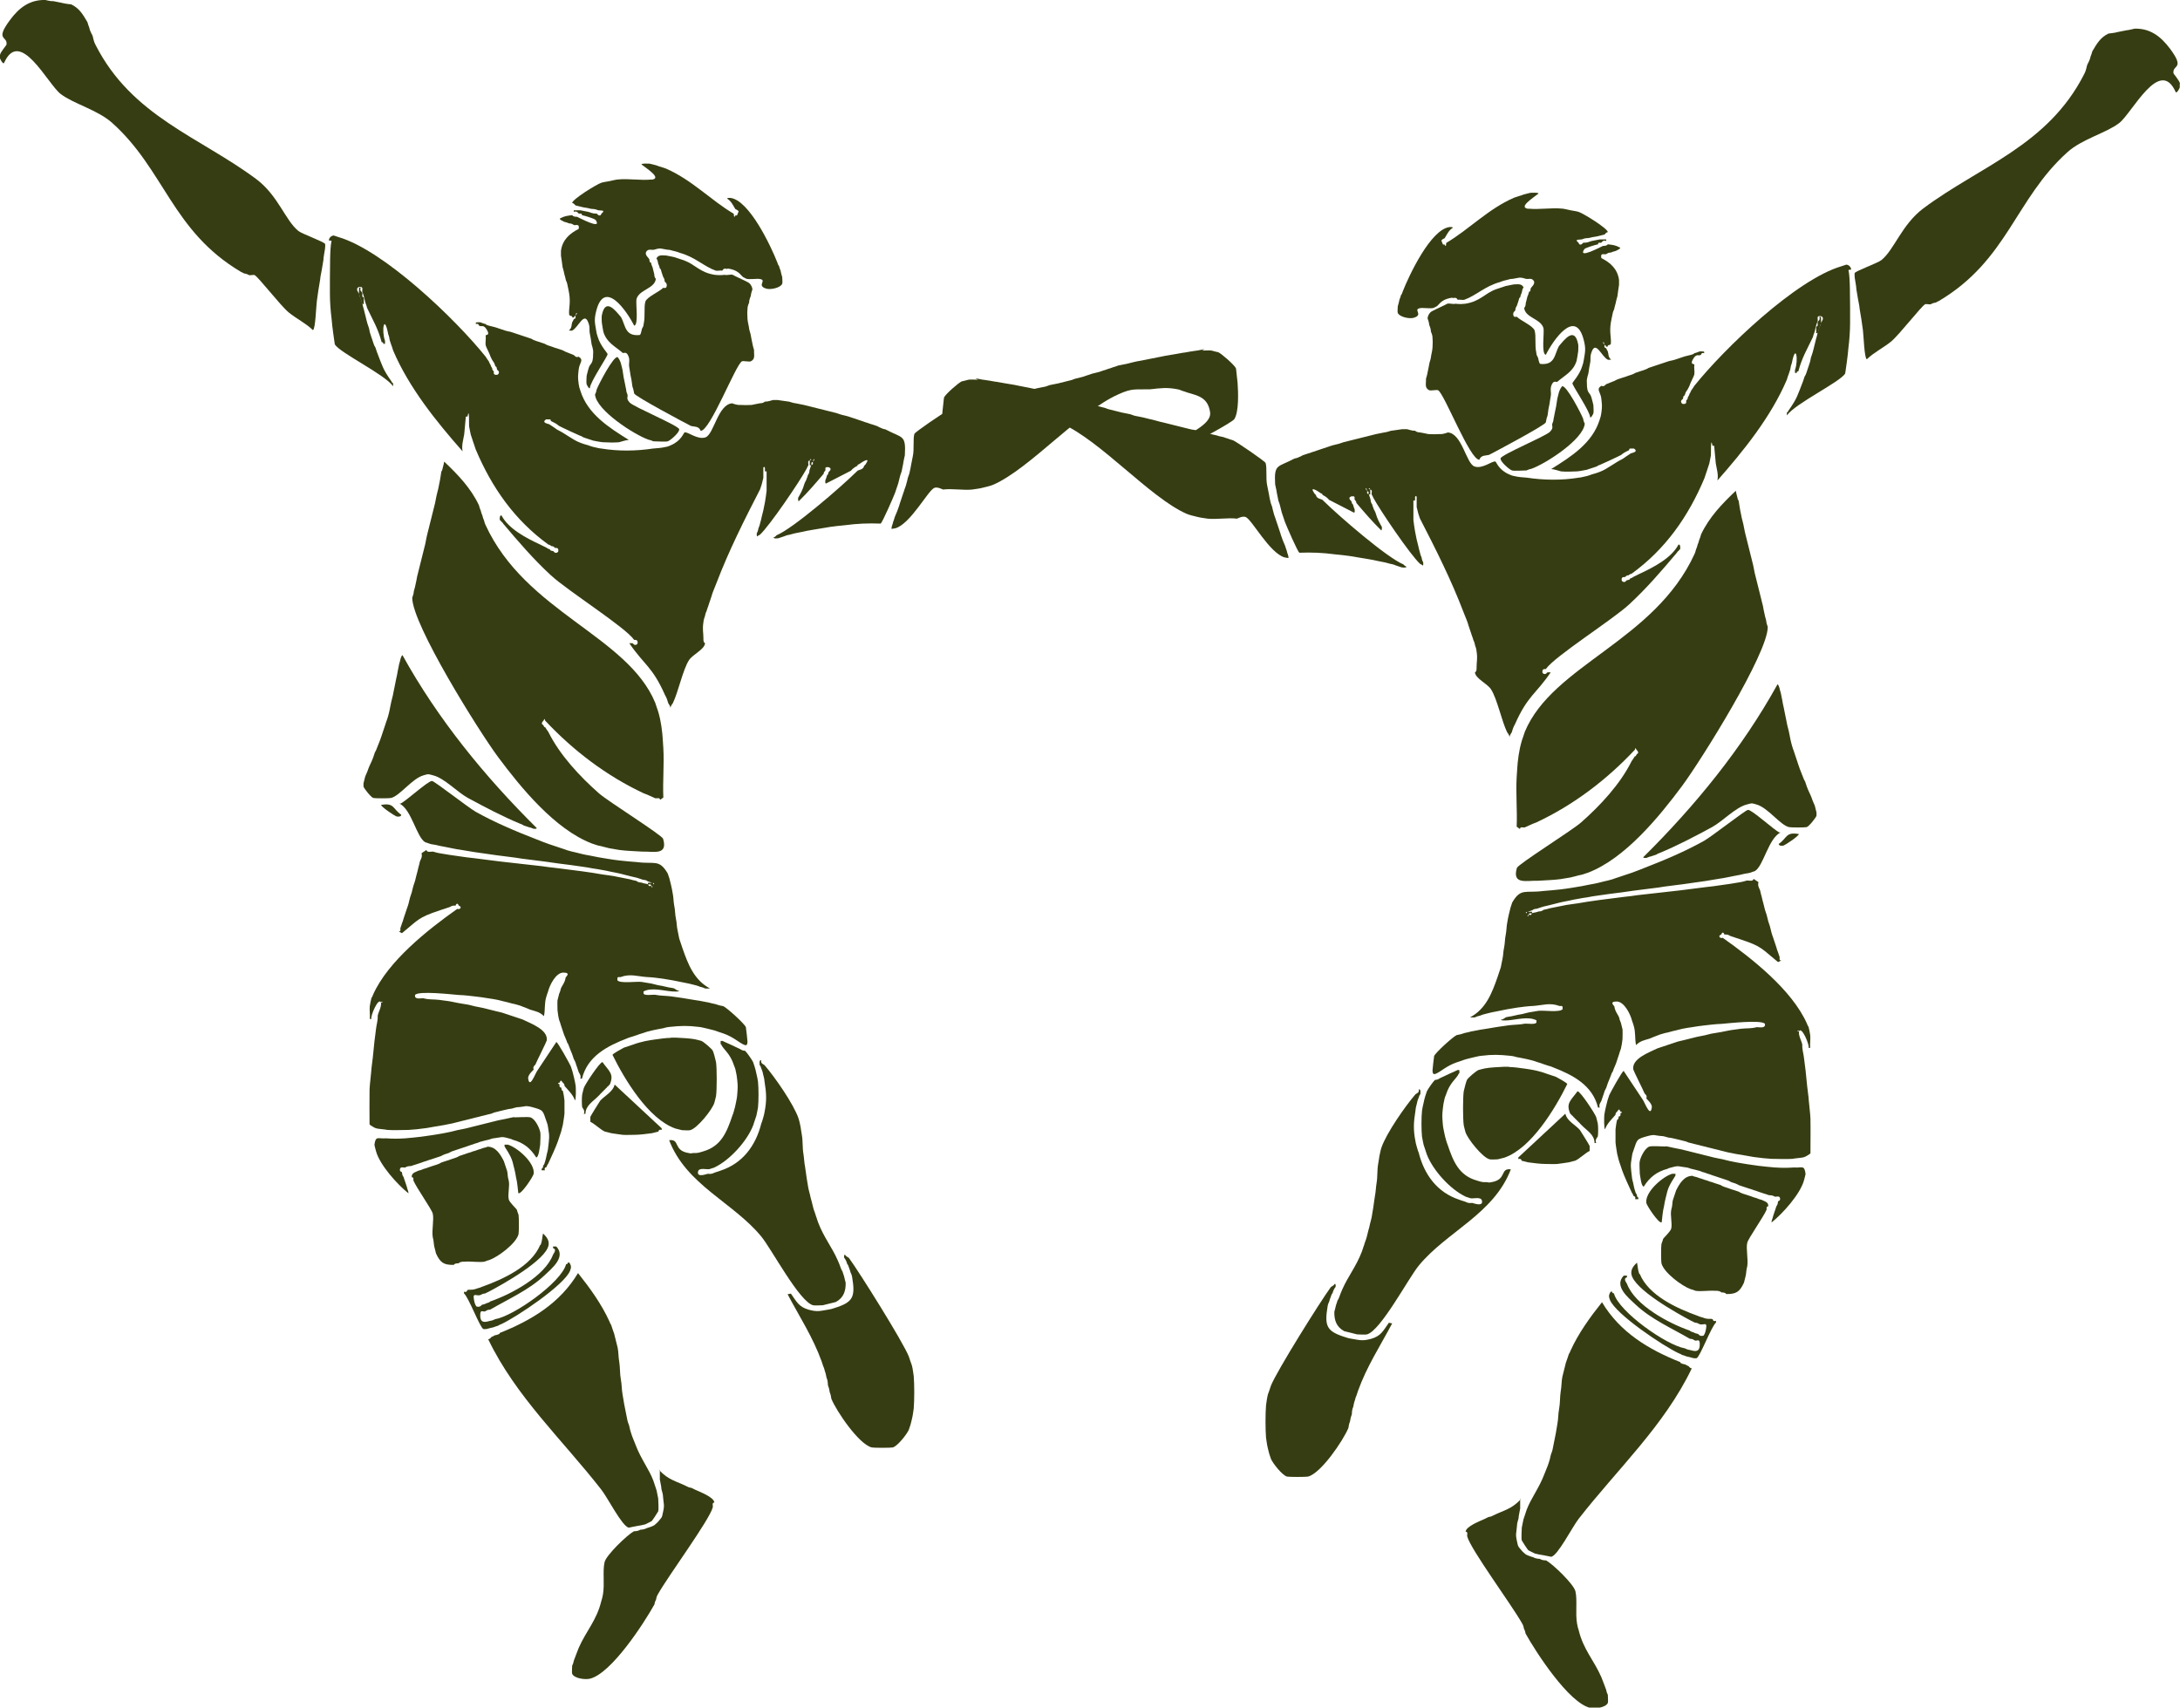 <?xml version="1.0" encoding="UTF-8"?>
<svg id="Layer_2" data-name="Layer 2" xmlns="http://www.w3.org/2000/svg" viewBox="0 0 93.5 73.25">
  <defs>
    <style>
      .cls-1 {
        fill: #373d12;
      }
    </style>
  </defs>
  <g id="Layer_1-2" data-name="Layer 1">
    <g>
      <g id="Generative_Object" data-name="Generative Object">
        <path class="cls-1" d="M65.55,8.95c.46.05,1-.05,1.46,0,.05,0,.26.05.35.07.1.02.26.04.35.07.19.06,1.25.71,1.25.87-.08,0-.13.1-.14.1-.01,0-.21.05-.28.07-.11.03-.22.03-.35.07-.11.03-.16-.01-.35.07-.06.02-.35-.03-.14.14.07.19.2,0,.21,0,.19.01.26-.05.35-.07.12-.02.23-.05.35-.07h.28s0,.06,0,.07c-.13-.06-.2.06-.21.07-.03.02-.14-.04-.14.07-.11.02-.55.15-.59.21-.3.45.74-.12.8-.14.19,0,.2-.07.21-.07.23.03.31.03.52.14.06.04-.16.13-.17.14-.04.02-.1.02-.21.07-.05.02-.08-.02-.21.07-.06.04-.26-.09-.21.17.4.2.7.48.76.94,0,.07,0,.14,0,.21,0,.02-.06.37-.07.49,0,.01-.05.16-.07.28,0,.02-.05.16-.07.28,0,.01-.05.08-.07.21-.02.11-.05.22-.07.35-.07.42.02.65,0,.9-.01.11-.14.03-.14.14h-.07s0-.08-.07-.07v-.03l-.03-.1-.03.03.07.1c-.04.14.07.13.07.14,0,.02.04.08.07.14.04.13,0,.22.14.35-.04,0-.11.01-.14,0-.26-.12-.51-.83-.69-.35-.09.23-.03.3-.07.49-.03.15-.05.26-.07.42,0,.06-.09.23-.07.42,0,.54.13.36.21.69.02.08.07.26.07.28,0,.09.02.27,0,.35,0,.01-.1.22-.14.17,0-.25-.77-1.37-.76-1.46,0-.04.31-.36.42-.73.04-.12.05-.15.07-.28.06-.35.09-.47,0-.83-.35-1.42-1.32,0-1.63.62-.2-.03-.06-.96-.1-1.14-.11-.41-.78-.44-.83-.87,0-.01.06-.02.07-.21.02-.09.05-.18.07-.28,0-.01.05-.09.07-.21,0,0,.06.04.07-.14.02-.05.2-.18.14-.31-.09-.16-.24-.07-.35-.1-.29-.09-.28-.04-.55,0-.15,0-.22.05-.35.07-.08.02-.13.04-.21.07-.65.18-1.02.58-1.53.76-.07.02-.21-.02-.28,0-.01,0-.03-.13-.21-.07-.01,0,.04-.04-.14,0-.38.08-.47.31-.55.35s-.13.07-.14.07c-.12.03-.34,0-.49,0-.48.03.11.28-.35.42-.18.06-.62-.03-.69-.21-.02-.04,0-.2,0-.28,0-.01.05-.16.07-.28,0-.01.05-.11.07-.21,0,0,.03,0,.07-.14.27-.69,1.2-2.67,2.01-2.77.04,0,.14-.01.14.03-.18.12-.24.27-.35.45,0,0-.11.04-.14.1l.07.17h.07c.07.17.06-.06.07-.07.98-.58,1.8-1.46,2.91-1.94.06-.02.19-.06.21-.07.09-.02.2-.07.21-.07.09-.02.26-.07.28-.07.07,0,.32-.02.35.03-.25.2-.91.61-.42.66Z"/>
        <g>
          <g>
            <path class="cls-1" d="M93.49,3.61s0,.1,0,.14c0,.01-.1.24-.17.21-.68-1.56-1.87.89-2.43,1.32s-1.59.68-2.22,1.25c-2.24,2.01-2.56,4.63-5.51,6.38-.04.02-.09.04-.14.07-.03.01-.08,0-.21.07-.04.02-.2-.02-.24,0-.17.09-1.1,1.3-1.46,1.6-.33.27-.73.46-1.04.76-.11-.02-.14-1.05-.17-1.25-.02-.17-.05-.33-.07-.49-.02-.13-.05-.29-.07-.42-.01-.15-.05-.29-.07-.42-.02-.14-.05-.29-.07-.42,0-.12-.07-.46-.07-.49,0-.06-.02-.18,0-.21.05-.09.99-.43,1.14-.55.56-.45.87-1.52,1.8-2.22,2.42-1.81,5.34-2.69,6.9-5.76.11-.21.1-.34.14-.42.02-.04.05-.09.07-.14.06-.12.05-.17.07-.21.05-.11.06-.2.07-.21.19-.32.34-.59.69-.76.03-.01.25-.02.42-.07.07-.01.33-.07.35-.07.13-.01.33-.07.35-.07.66-.02,1.12.32,1.53.87.65.88.09.66.14,1.04,0,.03.27.33.28.45Z"/>
            <path class="cls-1" d="M91.97,2.77l.14.17c-.09.26-1.34,1.37-1.32.8.01-.26.65-.92.9-.97.08-.02.19.01.28,0Z"/>
          </g>
          <path class="cls-1" d="M65.34,12.34s-.05.04-.07.21c0,.01-.05.09-.07.21,0,0-.04-.02-.07.14-.02.06-.05.14-.07.21-.01.04-.06.05-.07.21,0,.01-.14.08-.07.24.03.06.13.02.14.03.15.16.7.39.76.59.07.24,0,.62.07.94.02.1,0,.09.07.21.02.03.04.25.1.28.64.07.61-.41.8-.76.23-.27.68-.88.83-.07.01.08,0,.19,0,.28,0,.02-.06.4-.07.42-.15.47-.5.61-.83.9-.03.02-.13-.06-.21.07-.13.22-.03.36-.07.55-.03.14-.04.29-.07.42-.04.15-.05.36-.07.42-.05.12-.06.26-.07.28-.07.14-2.12,1.23-2.43,1.39-.13.04-.35,0-.42.21-.4.03-1.5-2.83-1.77-2.98-.06-.03-.31.03-.38,0-.21-.1-.13-.28-.14-.49,0-.01.05-.15.07-.28.02-.1.05-.23.07-.35,0-.05.05-.16.07-.28.01-.12.06-.27.07-.42,0-.19.02-.2,0-.42,0-.16-.07-.26-.07-.28,0-.15-.07-.26-.07-.28-.01-.14-.07-.26-.07-.28,0-.1.07-.22.14-.28.02-.02.39-.2.42-.21.1-.04.26-.13.28-.14.09-.03.26.03.35,0,.02,0,.19.03.42,0,.65-.1.83-.44,1.32-.62.06-.02.15-.05.21-.07.05-.02.2-.07.21-.07.06-.01.33-.07.35-.07.16,0,.34-.05.42.14Z"/>
          <path class="cls-1" d="M41.83,16.23c.07,0,.28.06.42.07.11.01.29.05.42.07.12.01.28.05.42.07.13.02.28.05.42.07.1.02.23.05.35.07.11.02.24.05.35.07s.23.05.35.07.24.04.35.07c.09.02.18.05.28.07.12.03.23.04.35.07.02,0,.11.05.21.07.02,0,.11.05.21.07.02,0,.11.05.21.07.02,0,.12.05.21.07.09.02.18.05.28.07.02,0,.12.05.21.07.02,0,.12.05.21.07.09.02.19.05.28.07.03,0,.12.05.21.07.09.02.19.05.28.07s.19.05.28.07c.12.03.24.04.35.07.04.01.12.05.21.07.12.03.24.04.35.07.09.02.19.05.28.07s.19.04.28.07.19.05.28.07.19.05.28.07.19.05.28.07.19.05.28.07.19.05.28.07c.14.04.26.04.35.07.1.03.19.04.28.07.11.04.2.04.28.07.12.04.21.05.28.07.13.05.22.05.28.07.07.03.15.05.21.07.09.04.17.05.21.07.14.06,1.36.89,1.39.97.07.21,0,.66.07.97.02.12.05.23.07.35s.04.23.07.35c.02.09.06.17.07.21.02.09.04.18.07.28.02.09.06.17.07.21.02.08.05.14.07.21.02.07.05.14.07.21.02.07.05.14.07.21.02.07.04.14.07.21.05.16.11.26.14.35.03.08.03.12.07.21.02.13.08.19.07.31l-.17-.03c-.65-.2-1.38-1.6-1.66-1.73-.14-.06-.36.07-.38.07-.38-.05-.86.04-1.25,0-.11-.02-.31-.04-.42-.07-.08-.02-.21-.05-.28-.07s-.17-.05-.21-.07c-1.58-.7-3.66-3.12-5.37-3.88-.6-.27-.71-.19-1.35-.21-.45-.05-.72-.09-1.18,0-.12.02-.16.06-.21.07-.09.03-.11.03-.21.07-.48.14-.87.22-.97.83-.09.5.81.85,1.18,1.18v.07c-.12.08-.28.09-.42.07-.16-.03-1.72-.88-1.8-1.01-.2-.31-.17-1.15-.14-1.56.02-.14.06-.6.07-.62.06-.14.63-.64.76-.69.02,0,.25-.06.28-.07.11-.02.29,0,.42,0Z"/>
          <path class="cls-1" d="M67.9,17.96c.02.14.07.2.07.21-.05.68-1.69,1.73-2.29,1.94-.12.02-.2.07-.21.07-.13,0-.53.03-.62,0-.09-.02-.52-.38-.49-.52.04-.16,1.94-.95,2.12-1.14s.06-.24.1-.35c.07-.15.04-.2.07-.28.03-.13.04-.23.07-.35.04-.16.04-.27.07-.42.05-.19.07-.39.21-.55.18-.06.82,1.18.9,1.39Z"/>
        </g>
        <g>
          <g>
            <path class="cls-1" d="M79.28,11.58c.08.35.06,1.2.07,1.6,0,.23,0,.46,0,.69,0,.31-.03.74-.07,1.04-.02.19-.04.44-.07.62-.02.11-.06.46-.07.49-.2.36-2.15,1.29-2.5,1.8,0-.02,0-.05,0-.07,0-.02,0-.05,0-.07,0,0,.03.03.07-.07.38-.54.38-.64.62-1.25.03-.09.05-.14.07-.21,0,0,.04-.05.07-.14.02-.07.05-.13.07-.21.02-.07.05-.13.07-.21.05-.13.04-.2.07-.28.02-.07.05-.13.07-.21.02-.09.05-.18.07-.28.02-.09.05-.18.07-.28.03-.09.05-.18.07-.28,0-.03.05-.11.07-.21,0-.02.05-.08.07-.21,0-.01.19-.21,0-.28h-.07c-.12,0-.05.15-.07.21-.04.09-.04.12-.07.21s-.04.2-.07.28c-.05.11-.05.17-.07.21-.25.53-.46.86-.62,1.46,0,0-.08-.01-.07.07h-.07s-.01-.11,0-.14c.15-.41.04-1.19-.14-.28-.06.15-.05.22-.07.28-.03.08-.05.15-.07.21-.04.09-.05.16-.07.21-.68,1.6-1.86,3.06-2.98,4.33.05-.25-.03-.49-.07-.73l-.07-.76h-.07c-.09-.47-.06.4-.07.42-.03.12-.04.24-.07.35,0,.02-.05.13-.07.21-.01.05-.05.14-.07.21-.02.06-.05.15-.07.21-.69,1.64-1.67,3.04-3.12,4.09,0,0-.05,0-.14.07-.01.01-.05-.03-.14.07-.01.02-.19-.05-.14.17.13.12.2-.03.21-.03.17-.02.13-.07.14-.07.11-.04.11-.05.14-.07.05-.03.08-.04.14-.07.03-.02.07-.03.14-.07.58-.27,1.36-.67,1.66-1.25.09-.02.08.16.07.21,0,0-.03-.02-.07.07,0,0-.02-.02-.07.07-.64.76-1.31,1.54-2.05,2.22s-3.19,2.22-3.57,2.77c0,.01-.19-.05-.14.17.13.12.2-.04.21-.03.04,0,.09,0,.14,0-.64.94-.99,1-1.53,2.22-.02.04-.05.09-.07.14-.04.09-.06.2-.07.21-.04.07-.08.11-.1.21,0-.1-.08-.17-.1-.21-.23-.47-.43-1.44-.69-1.84-.16-.25-.67-.46-.69-.73,0-.01.08,0,.07-.21,0-.26.05-.37,0-.69-.01-.14-.06-.22-.07-.28-.02-.12-.06-.18-.07-.21-.02-.09-.06-.17-.07-.21-.02-.08-.05-.14-.07-.21-.02-.07-.05-.14-.07-.21-.02-.07-.04-.14-.07-.21-.05-.13-.09-.23-.14-.35-.53-1.39-1.19-2.7-1.87-4.02l-.07-.21-.07-.28v-.45c-.1-.08-.06.11-.07.17h-.07v.83c.02.18.04.31.07.49.02.12.05.23.07.35.02.1.05.18.07.28.02.1.04.18.07.28.02.11.07.2.07.21.02.15.07.2.07.21,0,.04.02.13-.03.14-.02-.05-.1-.06-.1-.07-.41-.37-1.72-2.3-2.01-2.84-.02-.04-.02-.06-.07-.14-.02-.05.06-.2-.07-.21v-.03l-.03-.03-.03.03.07.03c0,.07,0,.14,0,.21,0-.01-.05.01-.07,0-.02-.04.04-.14-.07-.14v-.03l-.03-.1-.03.03.07.1c-.02.12,0,.09.07.14.01.03.04.13.07.21.01.17.07.2.07.21.02.1.06.16.07.21.03.06.07.13.07.14.02.06.04.12.07.21.07.19.2.39.21.42,0,.04,0,.14-.03.14-.38-.37-.73-.78-1.07-1.18,0,0,.02-.04-.07-.14-.02-.02.04-.15-.07-.14h-.07c-.19.07,0,.2,0,.21.03.15.07.13.07.14.02.11.07.2.07.21,0,.04.02.14-.03.14l-1.07-.55s-.08-.12-.28-.21c0,0,.03-.04-.07-.07-.11-.08-.52-.35-.28,0,.04.06.06.06.07.07.01.16.24.18.28.21,0,0,.02.03.07.07.64.63,2.68,2.4,3.4,2.7.05.05.06.07.14.1-.05.06-.14.03-.21.03-.05-.01-.13-.05-.21-.07-.05-.01-.11-.05-.21-.07-.08-.01-.19-.05-.28-.07-.12-.03-.23-.04-.35-.07s-.23-.05-.35-.07c-.14-.02-.27-.05-.42-.07-.14-.02-.28-.05-.42-.07-.21-.03-.41-.05-.62-.07-.51-.07-1.01-.09-1.53-.07-.07-.03-.56-1.16-.62-1.32-.02-.06-.05-.14-.07-.21s-.06-.16-.07-.21c-.02-.09-.05-.19-.07-.28-.02-.09-.07-.2-.07-.21-.02-.09-.06-.3-.07-.35-.01-.11-.07-.33-.07-.35-.05-.9.1-.72.83-1.11.02-.01.1-.01.21-.07.09-.03.13-.07.14-.07.07-.02.13-.04.21-.07.07-.02.14-.04.21-.07.07-.02.14-.04.21-.07.07-.02.14-.05.21-.07s.14-.05.21-.07.15-.05.21-.07c.09-.03.18-.04.28-.07.08-.02.17-.06.21-.07.09-.02.19-.05.28-.07s.19-.05.28-.07c.09-.02.19-.05.28-.07.09-.02.19-.05.28-.07.09-.02.2-.05.28-.07.11-.02.24-.05.35-.07.12-.01.26-.07.28-.07.12-.01.45-.07.49-.07.07,0,.14,0,.21,0,.02,0,.19.07.35.07.01,0,.02.06.21.07.04,0,.23.05.35.07.21.01.28.01.49,0,.18.01.33-.07.35-.07.61.05.78,1.33,1.14,1.46.35.12.77-.26.9-.21.04.02.14.36.59.55.1.04.1.05.21.07.21.05.34.05.55.07.73.11,1.49.12,2.22,0,.13-.01.23-.05.35-.07.08-.02.13-.04.21-.07.54-.14.66-.28,1.11-.55.15-.09.18-.08.35-.21.06-.04.11-.07.21-.14.03-.02.36-.06.14-.21h-.14c-.08-.01-.06.07-.07.07-.04.02-.1.05-.14.07-.14.07-.17.12-.21.14s-.1.05-.14.07c-.19.09-.59.28-.76.35-.1.03-.13.07-.14.07-.06.02-.17.06-.21.07-.08.02-.2.07-.21.07-.11.02-.3.06-.42.07-.21.01-.49.02-.69,0-.13-.03-.27-.09-.42-.1.85-.53,1.77-1.11,2.08-2.12.04-.12.05-.15.07-.28.04-.3.03-.33,0-.62s-.24-.4,0-.55c.13.05.16-.04.21-.07.08-.04.24-.09.35-.14.06-.03.11-.06.14-.07.04-.02.11-.03.21-.07.05-.02.12-.03.21-.07.06-.02.13-.04.21-.07.08-.03.13-.07.14-.07.06-.02.14-.04.21-.07.07-.02.14-.04.21-.07.09-.03.13-.07.14-.07.07-.02.14-.05.21-.07s.14-.05.21-.07.14-.05.21-.07.14-.05.21-.07c.08-.03.16-.03.28-.07.07-.02.15-.05.21-.07.07-.02.15-.05.21-.07.09-.03.18-.04.28-.07.15-.04.13-.07.14-.07.1-.02.18-.06.21-.07.06-.02.14,0,.21,0-.01,0,.01.06,0,.07-.13-.04-.12.06-.14.07-.1.07-.19-.09-.35.21-.12.22.07.17.07.21-.02.13.02.3,0,.42-.02.09-.16.33-.21.49-.01.03-.05.1-.07.14-.05.1-.07.05-.14.28,0,0-.05-.03-.07.14,0,.01-.16.08-.03.21.23.05.16-.12.17-.14.1-.09.06-.12.07-.14.07-.09.06-.13.07-.14.06-.09.06-.13.07-.14.06-.08.12-.18.14-.21,1.28-1.6,4.36-4.56,6.31-5.13.07-.02.2-.07.21-.07.13.02.19.11.21.21Z"/>
            <path class="cls-1" d="M78.1,13.87s-.06.17-.07.21c-.03.08-.06.18-.07.21,0,0-.07,0-.07,0,.02-.09,0-.19,0-.28.12,0,.05-.15.07-.21,0-.01.13-.07.07-.21h.07c0,.09.01.19,0,.28Z"/>
          </g>
          <path class="cls-1" d="M74.56,21.43c.03.13.04.28.07.42.03.11.04.23.07.35.02.09.05.19.07.28.03.11.04.23.07.35.02.09.05.19.07.28s.05.19.07.28.05.19.07.28.05.19.07.28.05.19.07.28c.03.11.04.23.07.35.02.09.05.19.07.28.02.09.05.19.07.28.02.09.05.2.07.28.02.09.05.2.07.28.02.1.05.19.07.28.02.11.04.23.07.35.02.12.07.26.07.28.01.15.07.26.07.28,0,1.15-2.85,5.71-3.68,6.83-.99,1.33-2.44,3.1-4.02,3.71-.06.02-.14.05-.21.07-.08.03-.19.04-.28.07-.08.02-.2.05-.28.07-.12.02-.3.05-.42.07-.29.04-.67.05-.97.07-.46-.02-1.12.19-.9-.55.05-.16,2.32-1.58,2.74-1.94.83-.73,1.69-1.65,2.18-2.64.06-.08.08-.12.14-.21,0,0,.03.03.07-.07.02-.05.15-.05,0-.21-.03-.03-.04-.14-.07,0-1.21,1.29-2.63,2.37-4.23,3.12-.16.05-.43.19-.49.21-.07.02-.2-.05-.21.07l-.14-.1c.03-.7-.04-1.42,0-2.12.02-.25.03-.58.07-.83.01-.12.05-.29.07-.42.01-.06.05-.2.07-.28,0-.02.05-.14.07-.21.02-.06.05-.15.07-.21,1.2-2.88,5.56-3.88,7.28-7.63.05-.11.05-.17.07-.21.05-.11.05-.17.07-.21.05-.11.05-.17.07-.21.05-.11.05-.16.07-.21.35-.74.9-1.31,1.49-1.87.02.14.07.28.1.42Z"/>
          <path class="cls-1" d="M76.37,29.68c.02.12.05.24.07.35.02.12.04.23.07.35s.04.23.07.35.04.22.07.35c.02.1.05.18.07.28.03.11.04.22.07.35.02.09.04.18.07.28.02.08.05.15.07.21.02.07.05.14.07.21.02.07.05.14.07.21.02.07.05.14.07.21.07.22.15.38.21.55.04.11.07.13.07.14.02.07.05.14.07.21.07.2.16.35.21.49.04.14.14.33.14.35.02.11.07.26.07.28,0,.04,0,.1,0,.14-.02.08-.32.46-.42.49-.06.02-.69.02-.76,0-.38-.09-.9-.83-1.39-.97-.24-.07-.18-.06-.42,0-.48.12-1.02.71-1.49.97-.72.39-1.5.8-2.25,1.11-.12.04-.13.07-.14.07-.08.02-.2.07-.21.07-.11.02-.2.07-.21.07-.04,0-.14.02-.14-.03,2.23-2.21,4.24-4.67,5.76-7.42.09.09.09.25.14.38Z"/>
          <path class="cls-1" d="M76.37,35.71c-.52.24-.74,1.46-1.11,1.66,0,0-.14.04-.21.07-.05.02-.21.03-.35.07-.1.03-.23.04-.35.07-.11.03-.23.04-.35.07-.13.03-.28.04-.42.07-.14.02-.28.05-.42.07-.16.03-.32.04-.49.07-.16.02-.32.05-.49.07-.18.03-.37.04-.55.07-.16.02-.32.04-.49.07-.18.03-.36.04-.55.07-.18.03-.37.04-.55.07-.16.03-.32.04-.49.07-.18.03-.36.04-.55.07-.16.03-.32.04-.49.07-.14.02-.28.04-.42.07-.14.02-.27.04-.42.07-.12.02-.23.04-.35.07s-.23.04-.35.07c-.1.02-.19.05-.28.07s-.19.05-.28.07c-.1.03-.16.03-.28.07-.08.03-.12.04-.21.07-.06.02-.08-.02-.21.07l-.21.07h-.03l-.03.03.03.03.03-.07c.07,0,.14,0,.21,0-.01.01.01.05,0,.07-.05.01-.14-.04-.14.07h-.03l-.03.03.03.03.03-.07c.12.03.1-.01.14-.07.1-.03.15-.02.28-.07.18-.01.2-.07.21-.07.12-.02.24-.06.28-.07.12-.02.24-.05.35-.07.12-.02.24-.05.35-.07.16-.03.32-.04.49-.07.14-.02.28-.05.42-.07.16-.02.33-.05.49-.07.18-.03.37-.04.55-.07.18-.03.37-.04.55-.07.18-.02.37-.04.55-.07.2-.03.42-.04.62-.07.21-.03.42-.04.62-.07.21-.03.42-.04.62-.07.18-.02.37-.05.55-.07.18-.02.37-.05.55-.07.19-.02.37-.04.55-.07.16-.02.33-.05.49-.07.14-.02.28-.05.42-.07.13-.02.26-.07.28-.07.09,0,.26.05.28-.07l.21.14c-.04.16.02.23.07.35.02.1.04.18.07.28.02.09.04.18.07.28s.04.18.07.28c.02.07.05.15.07.21.03.09.04.18.07.28.02.08.06.16.07.21.03.09.04.18.07.28.02.08.05.15.07.21.02.07.05.14.07.21.02.07.05.14.07.21.02.08.04.14.07.21.02.07.05.14.07.21,0,.07-.03.14.07.14l-.14.07c-.69-.56-.68-.67-1.6-.97-.09-.04-.13-.04-.21-.07-.07-.02-.1-.04-.21-.07-.04,0-.1-.09-.28-.07,0,0-.06-.19-.14,0-.15.05-.06.18.07.14,1.26.89,2.97,2.24,3.61,3.68.04.12.07.13.07.14.02.09.06.26.07.35.02.18-.02.37,0,.55-.01-.01-.06.01-.07,0,.06-.09-.31-.99-.42-.69v-.03l-.03-.03-.03.03.07.03c-.03.16.12.42.14.55-.01.21.05.37.07.55.02.18.05.38.07.55.02.23.05.46.07.69.02.2.06.43.07.62.02.25.06.52.07.76.01.5,0,.99,0,1.49-.02.04-.23.16-.28.17-.09.03-.35.04-.49.07-.27.02-.62,0-.9,0-.21-.01-.48-.04-.69-.07-.12-.01-.28-.05-.42-.07-.13-.02-.28-.05-.42-.07-.11-.02-.23-.05-.35-.07-.06-.01-.17-.05-.28-.07-.08-.02-.18-.05-.28-.07-.06-.01-.17-.05-.28-.07-.08-.02-.18-.05-.28-.07-.08-.02-.18-.05-.28-.07-.08-.02-.18-.05-.28-.07-.01,0-.09-.05-.21-.07-.09-.02-.18-.05-.28-.07-.11-.02-.22-.06-.35-.07-.06,0-.18-.07-.35-.07-.27-.02-.24-.08-.55,0-.51.14-.45.14-.62.62-.05.13-.05.14-.07.28-.07.37-.04.47,0,.83.01.16.06.26.07.35.02.11.04.18.07.28.04.15.07.13.07.14.02.17.07.13.07.14,0,.02,0,.05,0,.07h-.14c.04-.13-.05-.12-.07-.14,0,0-.01-.06-.07-.14-.11-.23-.35-.76-.42-.97-.02-.06-.05-.15-.07-.21-.02-.07-.07-.19-.07-.21-.02-.08-.06-.24-.07-.28-.02-.14-.06-.35-.07-.49,0-.18,0-.37,0-.55.01-.11.04-.31.07-.42,0,0,.05.03.07-.14,0,0,.1.02.07-.14,0,0,.15-.03,0-.07-.07-.17-.09-.04-.14,0-.1.09-.06.13-.07.14-.17.2-.36.37-.45.62-.05-.03-.04-.52-.03-.62,0-.02.05-.28.07-.35s.05-.2.07-.28c.02-.06.05-.15.07-.21.03-.08.57-1.06.62-1.04l.83,1.25c.08.12.33.8.38.28-.02-.16-.23-.33-.24-.35.06-.13-.07-.2-.07-.21-.08-.19-.48-.98-.49-1.04-.06-.46.67-.72,1.04-.9.06-.02.14-.05.21-.07s.14-.05.21-.07.14-.05.21-.07.15-.05.21-.07c.08-.03.18-.04.28-.07.09-.02.19-.05.28-.07s.19-.05.28-.07c.11-.03.23-.04.35-.07.1-.02.22-.06.28-.07.13-.02.28-.05.42-.07.11-.02.24-.05.35-.07.15-.03.33-.04.49-.07.25-.03.43,0,.69-.07.1,0,.31.05.35-.07v-.07c-.14-.19-1.6-.02-1.87,0-.27.01-.5.04-.76.07-.17.02-.32.04-.49.07-.15.02-.27.04-.42.07-.1.02-.19.05-.28.07-.1.02-.17.04-.28.07-.09.03-.16.03-.28.07-.09.02-.16.05-.21.07-.14.05-.21.08-.35.14-.22.07-.4.09-.59.28-.06-.3-.01-.53-.1-.83-.03-.09-.03-.11-.07-.21-.07-.29-.34-.83-.66-.83-.34,0-.11.18-.1.21.03.23.17.36.21.49.02.12.07.2.07.21.02.11.07.26.07.28.01.13,0,.28,0,.42-.01.11-.04.31-.07.42,0,.01-.05.12-.07.21,0,.02-.05.13-.07.21-.02.06-.05.14-.07.21-.02.06-.1.22-.14.35,0,0-.04.04-.07.14-.03.09-.1.25-.14.35-.03.07-.04.14-.07.21,0,0-.04.06-.07.14-.03.09-.04.14-.07.21-.03.08-.04.13-.07.21-.04.08-.11.14-.07.28h-.07c-.24-.97-1.09-1.4-1.94-1.73-.11-.05-.16-.05-.21-.07-.1-.04-.14-.04-.21-.07-.08-.03-.13-.05-.21-.07-.06-.02-.11-.04-.21-.07-.09-.02-.18-.05-.28-.07-.12-.02-.22-.05-.35-.07-.07,0-.19-.06-.35-.07-.48-.05-.76-.06-1.25,0-.13.01-.23.05-.35.07-.1.02-.18.05-.28.07-.08.02-.13.04-.21.07s-.13.04-.21.07c-.44.15-.68.4-.9.49-.13.05-.13-.04-.14-.14,0-.03.06-.59.07-.62.06-.15.81-.83.97-.9.03-.01.15-.02.28-.07.07-.03.19-.04.28-.07.1-.03.23-.04.35-.07s.28-.04.42-.07c.13-.02.29-.05.42-.07.16-.03.33-.04.49-.07.24-.03.44-.02.69-.07.1-.01.49.06.49-.07v-.07c-.34-.19-.89-.02-1.25,0-.07,0-.27.02-.28-.03.1,0,.2-.1.21-.1.09-.03.2-.03.35-.07.1-.03.24-.05.35-.07.09-.02.24-.06.28-.07.13-.02.29-.05.42-.07.22-.03.92.08,1.04-.07v-.07c0-.11-.09-.05-.14-.07-.41-.15-.71-.03-1.11,0-.25.01-.46.04-.69.07-.14.02-.28.05-.42.07-.13.02-.23.05-.35.07-.12.02-.23.05-.35.07-.1.02-.19.05-.28.07-.1.02-.2.07-.21.07-.12.02-.2.07-.21.07-.07.01-.14,0-.21,0,.68-.36.94-1.04,1.18-1.73.03-.09.04-.13.07-.21.02-.07.05-.13.07-.21.03-.13.04-.23.07-.35.04-.18.03-.33.07-.49.04-.2.03-.37.07-.55.04-.2.03-.38.07-.55.02-.11.04-.24.07-.35.02-.09.05-.19.07-.28.01-.04.05-.16.07-.21.37-.63.56-.39,1.32-.49.26-.02.5-.04.76-.07.16-.02.32-.04.49-.07.14-.02.28-.05.42-.07.12-.02.23-.05.35-.07s.23-.04.35-.07c.1-.02.18-.05.28-.07s.18-.04.28-.07c.09-.02.16-.06.21-.07.07-.02.14-.05.21-.07.07-.02.14-.05.21-.07s.14-.05.21-.07c.19-.07.36-.13.55-.21.88-.34,1.78-.72,2.6-1.18.33-.19,1.76-1.31,1.87-1.32.17-.01,1.1.85,1.35.97Z"/>
          <path class="cls-1" d="M76.5,36.27c-.06.02-.21.02-.21-.07.37-.25.29-.53.87-.42-.06.12-.58.46-.66.49Z"/>
          <path class="cls-1" d="M64.71,45.77c.19,0,.49.04.69.07.11.01.3.05.42.07.08.02.2.05.28.07.05.01.15.05.21.07.07.02.15.05.21.07.09.03.18.06.21.07.08.04.48.26.49.31-.51,1.04-1.54,2.76-2.7,3.16-.02,0-.26.07-.28.07-.08,0-.28.02-.35,0-.3-.07-.96-.89-1.04-1.18-.01-.04-.07-.26-.07-.28-.04-.26-.04-1.2,0-1.46,0-.01.06-.24.07-.28.01-.04.06-.2.07-.21.05-.09.39-.38.49-.42.05-.02.21-.05.28-.07.19-.04.62-.06.83-.07.07,0,.14,0,.21,0Z"/>
          <g>
            <path class="cls-1" d="M62.57,46.05c-.1.23-.38.37-.55.9-.03.09-.05.11-.07.21-.04.16-.05.25-.07.42-.03.28-.02.35,0,.62.01.16.04.26.07.42.02.11.04.17.07.28.02.08.04.13.07.21.24.71.48,1.31,1.25,1.53.17.05.23.08.42.07.13.01.05.03.21,0,.67-.11.35-.61.83-.55-.73,1.92-2.75,2.67-3.95,4.13-.45.55-1.63,2.79-2.22,2.95-.08.02-.31,0-.42,0-.01,0-.23-.06-.28-.07-.07-.02-.26-.06-.28-.07-.33-.18-.43-.47-.42-.83,0-.01.05-.17.07-.28,0-.01.05-.13.07-.21,0,0,.03-.03.07-.14.02-.07.1-.26.14-.35.25-.56.59-.97.83-1.6.04-.1.05-.16.07-.21.04-.09.04-.14.07-.21.03-.08.05-.13.07-.21.03-.1.04-.18.07-.28s.05-.18.07-.28c.02-.09.05-.18.07-.28.03-.14.04-.28.07-.42.03-.17.04-.33.07-.49.04-.2.04-.37.07-.55.05-.29.02-.56.07-.83.03-.14.04-.3.07-.42.02-.08.04-.2.07-.28.21-.62,1.02-1.78,1.46-2.29.08-.06.17-.07.14-.21.1-.02.07.15.07.21,0,0-.03,0-.07.14-.01.04-.05.1-.07.21-.01.08-.06.19-.07.35-.08.5-.1.82,0,1.32.02.13.06.23.07.28.02.08.04.13.07.21.24.95.8,1.7,1.73,2.01.1.04.12.04.21.07.09.02.16.1.35.07.03,0,.49.19.42-.1-.04-.18-.39-.07-.49-.1-.1-.04-.18-.05-.21-.07-.66-.31-1.4-1.13-1.66-1.8-.02-.05-.05-.16-.07-.21-.02-.07-.07-.2-.07-.21-.02-.08-.06-.3-.07-.35-.03-.27-.03-.84,0-1.11,0-.04.05-.27.07-.35.01-.05.05-.23.07-.28.02-.06.06-.18.07-.21.04-.09.27-.42.35-.49,0,0,.08.02.21-.07.1-.05.7-.33.76-.35h.07s.01.11,0,.14Z"/>
            <path class="cls-1" d="M61.73,46.74s0,.05,0,.07c-.12,0-.05.14-.07.21-.01.06-.06.13-.07.28-.07.48-.07.7,0,1.18.01.13.05.23.07.35.03.1.05.15.07.21.03.08.04.12.07.21.28.9.51,1.32,1.39,1.66.14.06.17.04.28.07.12.03.3.06.38.14-.18-.02-.42.03-.59,0-.01,0-.15-.05-.21-.07-.55-.18-1.41-1.12-1.6-1.66-.02-.05-.07-.19-.07-.21-.02-.07-.06-.29-.07-.35-.04-.28-.04-1.04,0-1.32,0-.01.05-.2.07-.28,0-.01.13-.06.07-.21.04-.03.2-.26.21-.28h.07Z"/>
          </g>
          <path class="cls-1" d="M68.46,47.92s.07.26.07.28c.02.12.02.44,0,.55,0,.01-.14.14-.07.28h-.07c0-.36-.34-.54-.55-.76-.04-.04-.07-.07-.07-.07-.04-.06-.07-.07-.07-.07-.05-.07-.07-.07-.07-.07-.05-.07-.07-.07-.07-.07-.05-.07-.07-.07-.07-.07-.05-.08-.07-.07-.07-.07-.05-.08-.07-.06-.07-.07-.2-.46.02-.57.31-.97.12,0,.75.96.8,1.11Z"/>
          <path class="cls-1" d="M67.14,47.78c.07.31.45.49.62.69.06.09.41.65.42.69,0,.07,0,.14,0,.21-.2.1-.44.34-.62.42-.03.01-.18.04-.28.07-.02,0-.44.07-.49.07-.16.01-.33,0-.49,0-.22,0-.54-.04-.76-.07-.01,0-.2-.05-.28-.07,0,0,0-.11-.14-.07v-.07l2.01-1.87Z"/>
          <path class="cls-1" d="M71.44,49.17c.06,0,.24.05.35.07s.24.05.35.07c.06.01.17.05.28.07.06.01.17.05.28.07.06.01.17.05.28.07.06.01.17.05.28.07.06.01.17.05.28.07.11.02.23.05.35.07.06.01.17.05.28.07.11.02.23.05.35.07.14.02.27.05.42.07.16.02.32.05.49.07.24.03.46.05.69.07.33.02.5.02.83,0,.33.03.44-.13.49.28,0,.01-.05.22-.07.28-.16.58-.91,1.42-1.39,1.8,0-.11.05-.16.07-.28.02-.07.05-.14.07-.21s.05-.13.07-.21c0-.01.06-.04.07-.21,0,0,.14-.03.07-.17-.05-.07-.17-.01-.21-.03-.16-.09-.21-.04-.28-.07-.09-.04-.14-.04-.21-.07-.07-.03-.14-.04-.21-.07s-.14-.05-.21-.07c-.07-.03-.14-.05-.21-.07-.07-.03-.14-.04-.21-.07-.07-.03-.14-.04-.21-.07,0,0-.04-.03-.14-.07-.08-.03-.14-.04-.21-.07,0,0-.03-.03-.14-.07-.07-.02-.14-.05-.21-.07-.06-.02-.14-.05-.21-.07-.06-.02-.14-.05-.21-.07-.05-.01-.12-.05-.21-.07-.04-.01-.12-.05-.21-.07-.03,0-.1-.05-.21-.07-.09-.02-.17-.05-.28-.07-.04,0-.13-.06-.28-.07-.27-.03-.27-.08-.55,0-.1.03-.11.02-.21.07-.45.12-.76.36-1.01.76-.11,0-.15-.45-.17-.55,0-.15-.03-.42,0-.55.04-.18.22-.56.42-.62.11-.03.53,0,.69,0Z"/>
          <path class="cls-1" d="M71.86,50.35s0,.05,0,.07c-.01.05-.27.38-.35.69-.03.1-.04.19-.07.28-.03.12-.05.22-.07.35-.06.24-.07.45-.1.69-.11.09-.64-.71-.66-.83-.06-.48.72-1.14,1.11-1.25.04,0,.09,0,.14,0Z"/>
          <path class="cls-1" d="M72.55,50.42s.08.05.21.07c.01,0,.12.05.21.07.02,0,.12.05.21.07.03,0,.12.05.21.07.03,0,.13.05.21.07.06.02.14.05.21.07,0,0,.03.03.14.07.06.02.15.05.21.07.07.03.14.05.21.07.07.03.14.04.21.07,0,0,.05.04.14.07.09.04.17.05.21.07.1.04.17.05.21.07.11.05.17.05.21.07.1.05.19.06.21.07.13.07.3.09.28.28-.1,0-.06.08-.07.14-.13.31-.79,1.24-.83,1.42-.06.26.05.72,0,1.01-.05.17-.04.32-.07.42s-.06.26-.07.28c-.19.41-.34.49-.76.49-.01,0-.01-.07-.21-.07-.01,0-.02-.06-.21-.07-.06,0-.07,0-.07,0-.25-.02-.61.04-.83,0-.01,0-.11-.05-.21-.07-.38-.14-1.15-.71-1.25-1.11-.02-.09-.02-.73,0-.83,0-.01.05-.12.07-.21,0-.03.32-.32.35-.45.05-.22-.05-.58,0-.8.06-.2.04-.32.07-.42.02-.06.05-.15.07-.21.03-.08.06-.19.07-.21.15-.3.35-.62.69-.62Z"/>
        </g>
        <path class="cls-1" d="M70.33,54.65c.38.92,1.58,1.47,2.5,1.8.11.05.16.05.21.07.21.09.33.03.42.07,0,0,0,.11.14.07v.07c-.21.19-.68,1.46-.83,1.53-.03.01-.09,0-.14,0-.01,0-.16-.05-.28-.07-.01,0-.12-.05-.21-.07,0,0-.03-.03-.14-.07-.65-.3-2.7-1.67-2.95-2.29-.06-.15-.05-.22.03-.35.01,0,.05,0,.07,0-.01.08.07.06.07.07.21.79,2.26,2.23,3.05,2.36.07.03.08.05.21.07.14.03.39.14.42-.17.03-.38-.13-.19-.21-.24-.13-.09-.18-.06-.21-.07-.77-.45-1.66-.84-2.32-1.46-.35-.33-.94-.8-.52-1.25h.07s.05,0,.07,0v.07c-.18.06-.02.23,0,.28.35.93,1.8,1.7,2.7,2.01,0,0,0,.03.14.07.03,0,.07.05.21.07.01,0,.07.13.24.07.06-.09.08-.17.1-.28.07-.35-.12-.14-.28-.21-.13-.08-.17-.05-.21-.07s-.09-.05-.14-.07c-.57-.3-2.48-1.36-2.57-2.01-.03-.2.1-.36.24-.49.04.18.03.3.1.49Z"/>
        <path class="cls-1" d="M57.29,55.2s-.08.06-.14.28c0,0-.03,0-.07.14-.03.08-.05.13-.07.21-.01.04-.05.08-.07.21-.14.85-.04,1.07.76,1.32.12.04.15.05.28.07.36.06.46.1.83,0,.42-.12.51-.34.76-.69l.14.03c-.51.96-1.09,1.85-1.46,2.88-.04.1-.05.17-.07.21-.05.1-.05.16-.07.21-.05.13-.05.21-.07.28-.08.18-.04.28-.07.35-.06.15-.05.22-.07.28-.06.14-.05.22-.07.28-.22.53-1.17,1.94-1.73,2.08-.08.02-.82.02-.9,0-.2-.05-.61-.57-.69-.76-.01-.03-.04-.13-.07-.21-.02-.06-.05-.2-.07-.28-.03-.11-.05-.3-.07-.42-.03-.37-.03-1.02,0-1.39.02-.12.04-.31.07-.42,0-.03.05-.15.07-.21.02-.06.05-.15.07-.21.25-.63,2.11-3.6,2.57-4.23.06-.04.13-.07.17-.14.05.01.04.1.03.14Z"/>
        <path class="cls-1" d="M72.07,58.46c.12.07.2.06.21.07.09.06.13.06.14.07.03.03.05.08.14.1-1.18,2.46-3.2,4.33-4.85,6.45-.27.34-.9,1.59-1.18,1.63-.02,0-.27-.06-.35-.07-.04,0-.33-.06-.35-.07-.03-.01-.26-.13-.28-.14-.02-.01-.27-.39-.28-.42-.03-.12,0-.41,0-.55,0-.02.06-.28.07-.35,0-.01.05-.14.07-.21.02-.06.05-.15.07-.21.18-.48.54-.94.76-1.53.05-.13.09-.22.14-.35.02-.07.05-.13.07-.21.04-.12.04-.18.07-.28.01-.04.05-.11.07-.21.03-.13.04-.22.07-.35.02-.12.05-.23.07-.35.02-.14.05-.28.07-.42.04-.22.03-.42.07-.62.05-.27.03-.51.07-.76.04-.22.03-.43.07-.62.02-.08.05-.19.07-.28.02-.08.05-.19.07-.28,0-.03.05-.14.07-.21.02-.06.05-.14.07-.21,0,0,.04-.05.07-.14.34-.75.84-1.44,1.35-2.08.77,1.29,2,2.03,3.36,2.57Z"/>
        <path class="cls-1" d="M65.2,64.29c0,.14,0,.28,0,.42-.02.14-.06.26-.07.42,0,.03-.07.19-.07.35-.02.28-.07.32,0,.62.06.28.03.2.21.42.04.05.05.05.07.07.11.09.05.07.21.14.1.04.15.05.21.07.15.08.26.06.28.07.16.09.25.05.28.07.3.17,1.18,1.02,1.25,1.32.09.39-.01.93.07,1.39.02.12.04.18.07.28.2.83.65,1.28.97,2.01.05.13.18.46.21.55.02.13.07.2.07.21,0,.09.02.3,0,.35-.09.2-.56.26-.76.21-.92-.22-2.32-2.38-2.77-3.19-.01-.02,0-.08-.07-.21-.01-.02,0-.09-.07-.21-.46-.82-2.21-3.18-2.36-3.74-.02-.07.05-.2-.07-.21.03-.23.59-.44.83-.55.05-.02.09-.05.14-.07.03-.02.09,0,.21-.07.44-.22.79-.27,1.18-.69Z"/>
      </g>
      <g id="Generative_Object-2" data-name="Generative Object">
        <path class="cls-1" d="M27.95,7.7c-.46.05-1-.05-1.46,0-.05,0-.26.05-.35.07-.1.02-.26.04-.35.07-.19.06-1.25.71-1.25.87.08,0,.13.1.14.1.01,0,.21.05.28.07.11.03.22.03.35.07.11.03.16-.01.35.07.06.02.35-.03.14.14-.07.19-.2,0-.21,0-.19.01-.26-.05-.35-.07-.12-.02-.23-.05-.35-.07h-.28s0,.06,0,.07c.13-.06.2.06.21.07.03.02.14-.04.14.07.11.02.55.15.59.21.3.45-.74-.12-.8-.14-.19,0-.2-.07-.21-.07-.23.03-.31.03-.52.14-.06.04.16.13.17.14.04.02.1.02.21.07.05.02.08-.02.21.07.06.04.26-.09.21.17-.4.2-.7.48-.76.94,0,.07,0,.14,0,.21,0,.02.06.37.07.49,0,.01.05.16.07.28,0,.02.05.16.07.28,0,.01.05.08.07.21.02.11.05.22.07.35.07.42-.02.65,0,.9.01.11.14.03.14.14h.07s0-.08.07-.07v-.03l.03-.1.03.03-.07.1c.04.14-.07.13-.07.14,0,.02-.04.08-.07.14-.04.13,0,.22-.14.35.04,0,.11.01.14,0,.26-.12.51-.83.69-.35.09.23.03.3.07.49.03.15.05.26.07.42,0,.06.09.23.07.42,0,.54-.13.36-.21.69-.02.08-.07.26-.07.28,0,.09-.02.27,0,.35,0,.01.1.22.14.17,0-.25.77-1.37.76-1.46,0-.04-.31-.36-.42-.73-.04-.12-.05-.15-.07-.28-.06-.35-.09-.47,0-.83.35-1.42,1.32,0,1.63.62.2-.03.06-.96.1-1.14.11-.41.78-.44.83-.87,0-.01-.06-.02-.07-.21-.02-.09-.05-.18-.07-.28,0-.01-.05-.09-.07-.21,0,0-.06.04-.07-.14-.02-.05-.2-.18-.14-.31.09-.16.24-.07.35-.1.29-.09.28-.04.55,0,.15,0,.22.05.35.07.08.02.13.04.21.07.65.18,1.02.58,1.53.76.07.02.21-.02.28,0,.01,0,.03-.13.21-.07.01,0-.04-.04.14,0,.38.08.47.31.55.35s.13.07.14.07c.12.03.34,0,.49,0,.48.03-.11.28.35.42.18.06.62-.03.69-.21.02-.04,0-.2,0-.28,0-.01-.05-.16-.07-.28,0-.01-.05-.11-.07-.21,0,0-.03,0-.07-.14-.27-.69-1.2-2.67-2.01-2.77-.04,0-.14-.01-.14.03.18.12.24.27.35.45,0,0,.11.04.14.1l-.07.17h-.07c-.07.17-.06-.06-.07-.07-.98-.58-1.8-1.46-2.91-1.94-.06-.02-.19-.06-.21-.07-.09-.02-.2-.07-.21-.07-.09-.02-.26-.07-.28-.07-.07,0-.32-.02-.35.03.25.2.91.61.42.66Z"/>
        <g>
          <g>
            <path class="cls-1" d="M0,2.36s0,.1,0,.14c0,.01.1.24.17.21.68-1.56,1.87.89,2.43,1.32s1.59.68,2.22,1.25c2.24,2.01,2.56,4.63,5.51,6.38.04.02.09.04.14.07.03.01.08,0,.21.07.04.02.2-.02.24,0,.17.09,1.1,1.3,1.46,1.6.33.27.73.46,1.04.76.11-.02.14-1.05.17-1.25.02-.17.05-.33.07-.49.02-.13.05-.29.07-.42.01-.15.05-.29.07-.42.02-.14.05-.29.07-.42,0-.12.07-.46.07-.49,0-.06.02-.18,0-.21-.05-.09-.99-.43-1.14-.55-.56-.45-.87-1.52-1.8-2.22-2.42-1.81-5.34-2.69-6.9-5.76-.11-.21-.1-.34-.14-.42-.02-.04-.05-.09-.07-.14-.06-.12-.05-.17-.07-.21-.05-.11-.06-.2-.07-.21-.19-.32-.34-.59-.69-.76-.03-.01-.25-.02-.42-.07-.07-.01-.33-.07-.35-.07C2.16.06,1.96,0,1.95,0,1.29-.02.82.32.42.87c-.65.88-.09.66-.14,1.04,0,.03-.27.33-.28.45Z"/>
            <path class="cls-1" d="M1.53,1.53l-.14.17c.09.26,1.34,1.37,1.32.8-.01-.26-.65-.92-.9-.97-.08-.02-.19.01-.28,0Z"/>
          </g>
          <path class="cls-1" d="M28.16,11.1s.05.04.07.21c0,.01.05.09.07.21,0,0,.04-.02.07.14.02.06.05.14.07.21.01.04.06.05.07.21,0,.01.14.08.07.24-.03.06-.13.02-.14.03-.15.16-.7.39-.76.59-.07.24,0,.62-.07.94-.02.1,0,.09-.07.21-.02.03-.04.25-.1.28-.64.07-.61-.41-.8-.76-.23-.27-.68-.88-.83-.07-.01.08,0,.19,0,.28,0,.02.06.4.07.42.15.47.5.61.83.9.03.02.13-.06.21.07.13.22.03.36.07.55.03.14.04.29.07.42.04.15.05.36.07.42.05.12.06.26.07.28.07.14,2.12,1.23,2.43,1.39.13.04.35,0,.42.21.4.03,1.5-2.83,1.77-2.98.06-.03.31.03.38,0,.21-.1.13-.28.14-.49,0-.01-.05-.15-.07-.28-.02-.1-.05-.23-.07-.35,0-.05-.05-.16-.07-.28-.01-.12-.06-.27-.07-.42,0-.19-.02-.2,0-.42,0-.16.07-.26.07-.28,0-.15.07-.26.07-.28.01-.14.07-.26.07-.28,0-.1-.07-.22-.14-.28-.02-.02-.39-.2-.42-.21-.1-.04-.26-.13-.28-.14-.09-.03-.26.03-.35,0-.02,0-.19.03-.42,0-.65-.1-.83-.44-1.32-.62-.06-.02-.15-.05-.21-.07-.05-.02-.2-.07-.21-.07-.06-.01-.33-.07-.35-.07-.16,0-.34-.05-.42.14Z"/>
          <path class="cls-1" d="M51.67,14.98c-.07,0-.28.06-.42.07-.11.01-.29.05-.42.07-.12.01-.28.05-.42.07-.13.02-.28.05-.42.07-.1.02-.23.05-.35.07-.11.02-.24.05-.35.07s-.23.05-.35.07-.24.04-.35.07c-.09.02-.18.05-.28.07-.12.03-.23.04-.35.07-.02,0-.11.05-.21.07-.02,0-.11.05-.21.07-.02,0-.11.05-.21.07-.02,0-.12.05-.21.07-.09.02-.18.05-.28.07-.02,0-.12.05-.21.07-.02,0-.12.05-.21.07-.09.02-.19.05-.28.07-.03,0-.12.05-.21.07-.09.02-.19.05-.28.07s-.19.05-.28.07c-.12.03-.24.04-.35.07-.04.01-.12.05-.21.07-.12.03-.24.04-.35.07-.09.02-.19.05-.28.07s-.19.04-.28.07-.19.05-.28.07-.19.05-.28.07-.19.05-.28.07-.19.05-.28.07-.19.05-.28.07c-.14.04-.26.04-.35.07-.1.03-.19.04-.28.07-.11.04-.2.04-.28.07-.12.04-.21.05-.28.07-.13.05-.22.05-.28.07-.07.03-.15.05-.21.07-.09.04-.17.05-.21.07-.14.06-1.36.89-1.39.97-.07.21,0,.66-.07.97-.02.12-.05.23-.07.35s-.04.23-.07.35c-.02.09-.06.17-.07.21-.02.09-.04.18-.07.28-.02.09-.06.17-.07.21-.02.08-.05.14-.07.21-.02.07-.05.14-.07.21-.02.07-.05.14-.07.21-.02.07-.04.14-.07.21-.05.16-.11.26-.14.35-.03.08-.03.12-.07.21-.02.13-.08.19-.07.31l.17-.03c.65-.2,1.38-1.6,1.66-1.73.14-.06.36.07.38.07.38-.05.86.04,1.25,0,.11-.02.31-.04.42-.07.08-.02.21-.05.28-.07s.17-.05.21-.07c1.58-.7,3.66-3.12,5.37-3.88.6-.27.71-.19,1.35-.21.45-.05.72-.09,1.18,0,.12.02.16.06.21.07.09.03.11.03.21.07.48.14.87.22.97.83.09.5-.81.85-1.18,1.18v.07c.12.08.28.09.42.07.16-.03,1.72-.88,1.8-1.01.2-.31.17-1.15.14-1.56-.02-.14-.06-.6-.07-.62-.06-.14-.63-.64-.76-.69-.02,0-.25-.06-.28-.07-.11-.02-.29,0-.42,0Z"/>
          <path class="cls-1" d="M25.59,16.71c-.02.14-.07.2-.07.21.05.68,1.69,1.73,2.29,1.94.12.02.2.07.21.07.13,0,.53.03.62,0,.09-.02.52-.38.49-.52-.04-.16-1.94-.95-2.12-1.14s-.06-.24-.1-.35c-.07-.15-.04-.2-.07-.28-.03-.13-.04-.23-.07-.35-.04-.16-.04-.27-.07-.42-.05-.19-.07-.39-.21-.55-.18-.06-.82,1.18-.9,1.39Z"/>
        </g>
        <g>
          <g>
            <path class="cls-1" d="M14.22,10.33c-.08.35-.06,1.2-.07,1.6,0,.23,0,.46,0,.69,0,.31.03.74.07,1.04.02.19.04.44.07.62.02.11.06.46.07.49.2.36,2.15,1.29,2.5,1.8,0-.02,0-.05,0-.07,0-.02,0-.05,0-.07,0,0-.03.03-.07-.07-.38-.54-.38-.64-.62-1.25-.03-.09-.05-.14-.07-.21,0,0-.04-.05-.07-.14-.02-.07-.05-.13-.07-.21-.02-.07-.05-.13-.07-.21-.05-.13-.04-.2-.07-.28-.02-.07-.05-.13-.07-.21-.02-.09-.05-.18-.07-.28-.02-.09-.05-.18-.07-.28-.03-.09-.05-.18-.07-.28,0-.03-.05-.11-.07-.21,0-.02-.05-.08-.07-.21,0-.01-.19-.21,0-.28h.07c.12,0,.05.15.07.21.04.09.04.12.07.21s.04.2.07.28c.05.11.05.17.07.21.25.53.46.86.62,1.46,0,0,.08-.01.07.07h.07s.01-.11,0-.14c-.15-.41-.04-1.19.14-.28.06.15.05.22.07.28.03.08.05.15.07.21.04.09.05.16.07.21.68,1.6,1.86,3.06,2.98,4.33-.05-.25.03-.49.07-.73l.07-.76h.07c.09-.47.06.4.07.42.03.12.04.24.07.35,0,.02.05.13.07.21.01.05.05.14.07.21.02.06.05.15.07.21.69,1.64,1.67,3.04,3.12,4.09,0,0,.05,0,.14.07.01.01.05-.03.14.07.01.02.19-.05.14.17-.13.12-.2-.03-.21-.03-.17-.02-.13-.07-.14-.07-.11-.04-.11-.05-.14-.07-.05-.03-.08-.04-.14-.07-.03-.02-.07-.03-.14-.07-.58-.27-1.36-.67-1.66-1.25-.09-.02-.08.16-.07.21,0,0,.03-.02.07.07,0,0,.02-.02.07.07.64.76,1.31,1.54,2.05,2.22s3.19,2.22,3.57,2.77c0,.01.19-.05.14.17-.13.12-.2-.04-.21-.03-.04,0-.09,0-.14,0,.64.94.99,1,1.53,2.22.02.04.05.09.07.14.04.09.06.2.07.21.04.07.08.11.1.21,0-.1.08-.17.1-.21.23-.47.43-1.44.69-1.84.16-.25.67-.46.69-.73,0-.01-.08,0-.07-.21,0-.26-.05-.37,0-.69.01-.14.06-.22.07-.28.02-.12.06-.18.07-.21.02-.09.06-.17.07-.21.02-.08.05-.14.07-.21.02-.07.05-.14.07-.21.02-.07.04-.14.07-.21.05-.13.09-.23.14-.35.53-1.39,1.19-2.7,1.87-4.02l.07-.21.07-.28v-.45c.1-.08.06.11.07.17h.07v.83c-.02.18-.04.31-.07.49-.02.12-.05.23-.07.35-.02.1-.05.18-.07.28-.02.1-.04.18-.07.28-.02.11-.07.2-.07.21-.02.15-.07.2-.07.21,0,.04-.02.13.03.14.02-.05.1-.06.1-.07.41-.37,1.72-2.3,2.01-2.84.02-.04.02-.06.07-.14.02-.05-.06-.2.07-.21v-.03l.03-.03.03.03-.07.03c0,.07,0,.14,0,.21,0-.01.05.01.07,0,.02-.04-.04-.14.07-.14v-.03l.03-.1.03.03-.07.1c.02.12,0,.09-.07.14-.01.03-.04.13-.07.21-.01.17-.07.2-.07.21-.02.1-.06.16-.07.21-.03.06-.07.13-.07.14-.02.06-.04.12-.07.21-.07.19-.2.39-.21.42,0,.04,0,.14.03.14.38-.37.73-.78,1.07-1.18,0,0-.02-.04.07-.14.02-.02-.04-.15.07-.14h.07c.19.07,0,.2,0,.21-.03.15-.07.13-.07.14-.02.11-.07.2-.07.21,0,.04-.02.14.03.14l1.07-.55s.08-.12.28-.21c0,0-.03-.04.07-.07.11-.08.52-.35.28,0-.04.06-.06.06-.07.07-.01.16-.24.18-.28.21,0,0-.02.03-.07.07-.64.63-2.68,2.4-3.4,2.7-.05.05-.06.07-.14.1.05.06.14.03.21.03.05-.01.13-.05.21-.07.05-.01.11-.05.21-.07.08-.01.19-.05.28-.07.12-.03.23-.04.35-.07s.23-.05.35-.07c.14-.02.27-.05.42-.07.14-.02.28-.05.42-.07.21-.03.41-.05.62-.07.51-.07,1.01-.09,1.53-.07.07-.03.56-1.16.62-1.32.02-.06.05-.14.07-.21s.06-.16.07-.21c.02-.09.05-.19.07-.28.02-.09.07-.2.07-.21.02-.09.06-.3.07-.35.01-.11.07-.33.07-.35.05-.9-.1-.72-.83-1.11-.02-.01-.1-.01-.21-.07-.09-.03-.13-.07-.14-.07-.07-.02-.13-.04-.21-.07-.07-.02-.14-.04-.21-.07-.07-.02-.14-.04-.21-.07-.07-.02-.14-.05-.21-.07s-.14-.05-.21-.07-.15-.05-.21-.07c-.09-.03-.18-.04-.28-.07-.08-.02-.17-.06-.21-.07-.09-.02-.19-.05-.28-.07s-.19-.05-.28-.07c-.09-.02-.19-.05-.28-.07-.09-.02-.19-.05-.28-.07-.09-.02-.2-.05-.28-.07-.11-.02-.24-.05-.35-.07-.12-.01-.26-.07-.28-.07-.12-.01-.45-.07-.49-.07-.07,0-.14,0-.21,0-.02,0-.19.07-.35.07-.01,0-.02.06-.21.07-.04,0-.23.05-.35.07-.21.01-.28.01-.49,0-.18.01-.33-.07-.35-.07-.61.05-.78,1.33-1.14,1.46-.35.12-.77-.26-.9-.21-.04.02-.14.36-.59.55-.1.04-.1.05-.21.07-.21.05-.34.05-.55.07-.73.11-1.49.12-2.22,0-.13-.01-.23-.05-.35-.07-.08-.02-.13-.04-.21-.07-.54-.14-.66-.28-1.11-.55-.15-.09-.18-.08-.35-.21-.06-.04-.11-.07-.21-.14-.03-.02-.36-.06-.14-.21h.14c.08-.01.06.07.07.07.04.02.1.05.14.07.14.07.17.12.21.14s.1.05.14.07c.19.09.59.28.76.35.1.03.13.07.14.07.06.02.17.06.21.07.08.02.2.07.21.07.11.02.3.06.42.07.21.01.49.02.69,0,.13-.03.27-.09.42-.1-.85-.53-1.77-1.11-2.08-2.12-.04-.12-.05-.15-.07-.28-.04-.3-.03-.33,0-.62s.24-.4,0-.55c-.13.05-.16-.04-.21-.07-.08-.04-.24-.09-.35-.14-.06-.03-.11-.06-.14-.07-.04-.02-.11-.03-.21-.07-.05-.02-.12-.03-.21-.07-.06-.02-.13-.04-.21-.07-.08-.03-.13-.07-.14-.07-.06-.02-.14-.04-.21-.07-.07-.02-.14-.04-.21-.07-.09-.03-.13-.07-.14-.07-.07-.02-.14-.05-.21-.07s-.14-.05-.21-.07-.14-.05-.21-.07-.14-.05-.21-.07c-.08-.03-.16-.03-.28-.07-.07-.02-.15-.05-.21-.07-.07-.02-.15-.05-.21-.07-.09-.03-.18-.04-.28-.07-.15-.04-.13-.07-.14-.07-.1-.02-.18-.06-.21-.07-.06-.02-.14,0-.21,0,.01,0-.01.06,0,.07.13-.04.12.06.14.07.1.07.19-.09.35.21.12.22-.07.17-.07.21.02.13-.02.3,0,.42.02.09.16.33.21.49.01.03.05.1.07.14.05.1.07.05.14.28,0,0,.05-.03.07.14,0,.01.16.08.03.21-.23.05-.16-.12-.17-.14-.1-.09-.06-.12-.07-.14-.07-.09-.06-.13-.07-.14-.06-.09-.06-.13-.07-.14-.06-.08-.12-.18-.14-.21-1.28-1.6-4.36-4.56-6.31-5.13-.07-.02-.2-.07-.21-.07-.13.02-.19.11-.21.21Z"/>
            <path class="cls-1" d="M15.4,12.62s.06.17.07.21c.03.08.06.18.07.21,0,0,.07,0,.07,0-.02-.09,0-.19,0-.28-.12,0-.05-.15-.07-.21,0-.01-.13-.07-.07-.21h-.07c0,.09-.01.19,0,.28Z"/>
          </g>
          <path class="cls-1" d="M18.94,20.18c-.03.13-.04.28-.07.42-.03.11-.04.23-.07.35-.02.09-.05.19-.07.28-.03.11-.04.23-.07.35-.02.09-.05.19-.07.28s-.05.19-.07.28-.05.19-.07.28-.05.19-.07.28-.05.19-.07.28c-.03.11-.04.23-.07.35-.02.09-.05.19-.07.28-.02.09-.05.19-.07.28-.02.09-.05.2-.07.28-.02.09-.05.2-.07.28-.02.1-.05.19-.07.28-.02.11-.04.23-.07.35-.02.12-.07.26-.07.28-.01.15-.07.26-.07.28,0,1.15,2.85,5.71,3.68,6.83.99,1.33,2.44,3.1,4.02,3.71.06.02.14.05.21.07.08.03.19.04.28.07.08.02.2.05.28.07.12.02.3.05.42.07.29.04.67.05.97.07.46-.02,1.12.19.9-.55-.05-.16-2.32-1.58-2.74-1.94-.83-.73-1.69-1.65-2.18-2.64-.06-.08-.08-.12-.14-.21,0,0-.03.03-.07-.07-.02-.05-.15-.05,0-.21.03-.03.04-.14.07,0,1.21,1.29,2.63,2.37,4.23,3.12.16.05.43.19.49.21.07.02.2-.05.21.07l.14-.1c-.03-.7.04-1.42,0-2.12-.02-.25-.03-.58-.07-.83-.01-.12-.05-.29-.07-.42-.01-.06-.05-.2-.07-.28,0-.02-.05-.14-.07-.21-.02-.06-.05-.15-.07-.21-1.2-2.88-5.56-3.88-7.28-7.63-.05-.11-.05-.17-.07-.21-.05-.11-.05-.17-.07-.21-.05-.11-.05-.17-.07-.21-.05-.11-.05-.16-.07-.21-.35-.74-.9-1.31-1.49-1.87-.02.14-.07.28-.1.42Z"/>
          <path class="cls-1" d="M17.13,28.43c-.02.12-.05.24-.07.35-.02.12-.04.23-.07.35s-.04.23-.07.35-.04.22-.07.35c-.02.1-.05.18-.07.28-.03.11-.04.22-.07.35-.02.09-.04.18-.07.28-.02.08-.05.15-.07.21-.02.07-.05.14-.07.21-.02.07-.05.14-.07.21-.02.07-.05.14-.07.21-.07.22-.15.38-.21.55-.04.11-.07.13-.07.14-.02.07-.05.14-.07.21-.07.2-.16.35-.21.49-.04.14-.14.33-.14.35-.02.11-.07.26-.07.28,0,.04,0,.1,0,.14.02.08.32.46.42.49.06.02.69.02.76,0,.38-.09.9-.83,1.39-.97.24-.07.18-.06.42,0,.48.12,1.02.71,1.49.97.72.39,1.5.8,2.25,1.11.12.04.13.07.14.07.08.02.2.07.21.07.11.02.2.07.21.07.04,0,.14.02.14-.03-2.23-2.21-4.24-4.67-5.76-7.42-.09.09-.09.25-.14.38Z"/>
          <path class="cls-1" d="M17.13,34.47c.52.24.74,1.46,1.11,1.66,0,0,.14.04.21.07.05.02.21.03.35.07.1.03.23.04.35.07.11.03.23.04.35.07.13.03.28.04.42.07.14.02.28.05.42.07.16.03.32.04.49.07.16.02.32.05.49.07.18.03.37.04.55.07.16.02.32.04.49.07.18.03.36.04.55.07.18.03.37.04.55.07.16.03.32.04.49.07.18.03.36.04.55.07.16.03.32.04.49.07.14.02.28.04.42.07.14.02.27.04.42.07.12.02.23.04.35.07s.23.04.35.07c.1.02.19.05.28.07s.19.05.28.07c.1.03.16.03.28.07.08.03.12.04.21.07.06.02.08-.02.21.07l.21.07h.03l.03.03-.03.03-.03-.07c-.07,0-.14,0-.21,0,.01.01-.01.05,0,.07.05.01.14-.04.14.07h.03l.03.03-.03.03-.03-.07c-.12.03-.1-.01-.14-.07-.1-.03-.15-.02-.28-.07-.18-.01-.2-.07-.21-.07-.12-.02-.24-.06-.28-.07-.12-.02-.24-.05-.35-.07-.12-.02-.24-.05-.35-.07-.16-.03-.32-.04-.49-.07-.14-.02-.28-.05-.42-.07-.16-.02-.33-.05-.49-.07-.18-.03-.37-.04-.55-.07-.18-.03-.37-.04-.55-.07-.18-.02-.37-.04-.55-.07-.2-.03-.42-.04-.62-.07-.21-.03-.42-.04-.62-.07-.21-.03-.42-.04-.62-.07-.18-.02-.37-.05-.55-.07-.18-.02-.37-.05-.55-.07-.19-.02-.37-.04-.55-.07-.16-.02-.33-.05-.49-.07-.14-.02-.28-.05-.42-.07-.13-.02-.26-.07-.28-.07-.09,0-.26.05-.28-.07l-.21.14c.04.16-.02.23-.07.35-.02.1-.04.18-.07.28-.02.09-.04.18-.07.28s-.04.18-.07.28c-.02.07-.05.15-.07.21-.03.09-.04.18-.07.28-.02.08-.06.16-.07.21-.03.09-.04.18-.07.28-.02.08-.05.15-.07.21-.02.07-.05.14-.07.21-.02.07-.05.14-.07.21-.02.08-.04.14-.07.21-.02.07-.05.14-.07.21,0,.07.03.14-.07.14l.14.07c.69-.56.68-.67,1.6-.97.09-.04.13-.04.21-.07.07-.02.1-.04.21-.07.04,0,.1-.09.28-.07,0,0,.06-.19.14,0,.15.05.06.18-.07.14-1.26.89-2.97,2.24-3.61,3.68-.04.12-.07.13-.07.14-.02.09-.06.26-.07.35-.02.18.02.37,0,.55.01-.01.06.01.07,0-.06-.09.31-.99.42-.69v-.03l.03-.03.03.03-.07.03c.03.16-.12.42-.14.55.01.21-.05.37-.07.55-.02.18-.05.38-.07.55-.02.23-.05.46-.07.69-.02.2-.06.43-.07.62-.02.25-.06.52-.07.76-.01.5,0,.99,0,1.49.02.04.23.16.28.17.09.03.35.04.49.07.27.02.62,0,.9,0,.21-.01.48-.04.69-.07.12-.01.28-.05.42-.07.13-.02.28-.05.42-.07.11-.02.23-.05.35-.07.06-.01.17-.05.28-.07.08-.02.18-.05.28-.07.06-.01.17-.05.28-.07.08-.02.18-.05.28-.07.08-.02.18-.05.28-.07.08-.02.18-.05.28-.07.01,0,.09-.05.21-.07.09-.02.18-.05.28-.07.11-.02.22-.06.35-.07.06,0,.18-.07.35-.07.27-.02.24-.08.55,0,.51.14.45.14.62.62.05.13.05.14.07.28.07.37.04.47,0,.83-.01.16-.06.26-.07.35-.02.11-.04.18-.07.28-.04.15-.07.13-.07.14-.02.17-.07.13-.07.14,0,.02,0,.05,0,.07h.14c-.04-.13.05-.12.07-.14,0,0,.01-.06.07-.14.11-.23.35-.76.42-.97.02-.06.05-.15.07-.21.02-.07.07-.19.07-.21.02-.08.06-.24.07-.28.02-.14.06-.35.07-.49,0-.18,0-.37,0-.55-.01-.11-.04-.31-.07-.42,0,0-.05.03-.07-.14,0,0-.1.02-.07-.14,0,0-.15-.03,0-.07.07-.17.09-.04.14,0,.1.09.06.13.07.14.17.2.36.37.45.62.05-.03.04-.52.03-.62,0-.02-.05-.28-.07-.35s-.05-.2-.07-.28c-.02-.06-.05-.15-.07-.21-.03-.08-.57-1.06-.62-1.04l-.83,1.25c-.08.12-.33.8-.38.28.02-.16.23-.33.24-.35-.06-.13.07-.2.07-.21.08-.19.48-.98.49-1.04.06-.46-.67-.72-1.04-.9-.06-.02-.14-.05-.21-.07s-.14-.05-.21-.07-.14-.05-.21-.07-.15-.05-.21-.07c-.08-.03-.18-.04-.28-.07-.09-.02-.19-.05-.28-.07s-.19-.05-.28-.07c-.11-.03-.23-.04-.35-.07-.1-.02-.22-.06-.28-.07-.13-.02-.28-.05-.42-.07-.11-.02-.24-.05-.35-.07-.15-.03-.33-.04-.49-.07-.25-.03-.43,0-.69-.07-.1,0-.31.05-.35-.07v-.07c.14-.19,1.6-.02,1.87,0,.27.01.5.04.76.07.17.02.32.04.49.07.15.02.27.04.42.07.1.02.19.05.28.07.1.02.17.04.28.07.09.03.16.03.28.07.09.02.16.05.21.07.14.05.21.08.35.14.22.07.4.09.59.28.06-.3.01-.53.1-.83.03-.09.03-.11.07-.21.07-.29.34-.83.66-.83.34,0,.11.18.1.21-.03.23-.17.36-.21.49-.02.12-.07.2-.07.21-.02.11-.07.26-.07.28-.01.13,0,.28,0,.42.01.11.04.31.07.42,0,.01.05.12.07.21,0,.02.05.13.07.21.02.06.05.14.07.21.02.06.1.22.14.35,0,0,.04.04.07.14.03.09.1.25.14.35.03.07.04.14.07.21,0,0,.04.06.07.14.03.09.04.14.07.21.03.08.04.13.07.21.04.08.11.14.07.28h.07c.24-.97,1.09-1.4,1.94-1.73.11-.05.16-.05.21-.07.1-.04.14-.04.21-.07.08-.03.13-.05.21-.07.06-.02.11-.04.21-.07.09-.02.18-.05.28-.07.12-.02.22-.05.35-.07.07,0,.19-.06.35-.07.48-.05.76-.06,1.25,0,.13.01.23.05.35.07.1.02.18.05.28.07.08.02.13.04.21.07s.13.04.21.07c.44.15.68.4.9.49.13.05.13-.04.14-.14,0-.03-.06-.59-.07-.62-.06-.15-.81-.83-.97-.9-.03-.01-.15-.02-.28-.07-.07-.03-.19-.04-.28-.07-.1-.03-.23-.04-.35-.07s-.28-.04-.42-.07c-.13-.02-.29-.05-.42-.07-.16-.03-.33-.04-.49-.07-.24-.03-.44-.02-.69-.07-.1-.01-.49.06-.49-.07v-.07c.34-.19.89-.02,1.25,0,.07,0,.27.02.28-.03-.1,0-.2-.1-.21-.1-.09-.03-.2-.03-.35-.07-.1-.03-.24-.05-.35-.07-.09-.02-.24-.06-.28-.07-.13-.02-.29-.05-.42-.07-.22-.03-.92.08-1.04-.07v-.07c0-.11.09-.05.14-.07.41-.15.71-.03,1.11,0,.25.01.46.04.69.07.14.02.28.05.42.07.13.02.23.05.35.07.12.02.23.05.35.07.1.02.19.05.28.07.1.02.2.07.21.07.12.02.2.07.21.07.07.01.14,0,.21,0-.68-.36-.94-1.04-1.18-1.73-.03-.09-.04-.13-.07-.21-.02-.07-.05-.13-.07-.21-.03-.13-.04-.23-.07-.35-.04-.18-.03-.33-.07-.49-.04-.2-.03-.37-.07-.55-.04-.2-.03-.38-.07-.55-.02-.11-.04-.24-.07-.35-.02-.09-.05-.19-.07-.28-.01-.04-.05-.16-.07-.21-.37-.63-.56-.39-1.32-.49-.26-.02-.5-.04-.76-.07-.16-.02-.32-.04-.49-.07-.14-.02-.28-.05-.42-.07-.12-.02-.23-.05-.35-.07s-.23-.04-.35-.07c-.1-.02-.18-.05-.28-.07s-.18-.04-.28-.07c-.09-.02-.16-.06-.21-.07-.07-.02-.14-.05-.21-.07-.07-.02-.14-.05-.21-.07s-.14-.05-.21-.07c-.19-.07-.36-.13-.55-.21-.88-.34-1.78-.72-2.6-1.18-.33-.19-1.76-1.31-1.87-1.32-.17-.01-1.1.85-1.35.97Z"/>
          <path class="cls-1" d="M17,35.02c.06.02.21.02.21-.07-.37-.25-.29-.53-.87-.42.06.12.58.46.66.49Z"/>
          <path class="cls-1" d="M28.78,44.52c-.19,0-.49.04-.69.07-.11.01-.3.05-.42.07-.08.02-.2.05-.28.07-.05.01-.15.05-.21.07-.07.02-.15.05-.21.07-.09.03-.18.06-.21.07-.08.04-.48.26-.49.31.51,1.04,1.54,2.76,2.7,3.16.02,0,.26.07.28.07.08,0,.28.02.35,0,.3-.07.96-.89,1.04-1.18.01-.04.07-.26.07-.28.04-.26.04-1.2,0-1.46,0-.01-.06-.24-.07-.28-.01-.04-.06-.2-.07-.21-.05-.09-.39-.38-.49-.42-.05-.02-.21-.05-.28-.07-.19-.04-.62-.06-.83-.07-.07,0-.14,0-.21,0Z"/>
          <g>
            <path class="cls-1" d="M30.93,44.8c.1.23.38.37.55.9.03.09.05.11.07.21.04.16.05.25.07.42.03.28.02.35,0,.62-.01.16-.04.26-.07.42-.02.11-.04.17-.07.28-.02.08-.04.13-.07.21-.24.71-.48,1.31-1.25,1.53-.17.05-.23.08-.42.07-.13.01-.05.03-.21,0-.67-.11-.35-.61-.83-.55.73,1.92,2.75,2.67,3.95,4.13.45.55,1.63,2.79,2.22,2.95.08.02.31,0,.42,0,.01,0,.23-.06.28-.07.07-.02.26-.06.28-.07.33-.18.43-.47.42-.83,0-.01-.05-.17-.07-.28,0-.01-.05-.13-.07-.21,0,0-.03-.03-.07-.14-.02-.07-.1-.26-.14-.35-.25-.56-.59-.97-.83-1.6-.04-.1-.05-.16-.07-.21-.04-.09-.04-.14-.07-.21-.03-.08-.05-.13-.07-.21-.03-.1-.04-.18-.07-.28s-.05-.18-.07-.28c-.02-.09-.05-.18-.07-.28-.03-.14-.04-.28-.07-.42-.03-.17-.04-.33-.07-.49-.04-.2-.04-.37-.07-.55-.05-.29-.02-.56-.07-.83-.03-.14-.04-.3-.07-.42-.02-.08-.04-.2-.07-.28-.21-.62-1.02-1.78-1.46-2.29-.08-.06-.17-.07-.14-.21-.1-.02-.07.15-.07.21,0,0,.03,0,.07.14.01.04.05.1.07.21.01.08.06.19.07.35.08.5.1.82,0,1.32-.02.13-.06.23-.07.28-.02.08-.04.13-.07.21-.24.95-.8,1.7-1.73,2.01-.1.04-.12.04-.21.07-.09.02-.16.1-.35.07-.03,0-.49.19-.42-.1.04-.18.39-.07.49-.1.1-.04.18-.05.21-.07.66-.31,1.4-1.13,1.66-1.8.02-.05.05-.16.07-.21.02-.07.07-.2.07-.21.02-.08.06-.3.07-.35.03-.27.03-.84,0-1.11,0-.04-.05-.27-.07-.35-.01-.05-.05-.23-.07-.28-.02-.06-.06-.18-.07-.21-.04-.09-.27-.42-.35-.49,0,0-.08.02-.21-.07-.1-.05-.7-.33-.76-.35h-.07s-.01.11,0,.14Z"/>
            <path class="cls-1" d="M31.77,45.49s0,.05,0,.07c.12,0,.05.14.07.21.01.06.06.13.07.28.07.48.07.7,0,1.18-.01.13-.05.23-.07.35-.03.1-.05.15-.07.21-.03.08-.04.12-.07.21-.28.9-.51,1.32-1.39,1.66-.14.06-.17.04-.28.07-.12.03-.3.06-.38.14.18-.02.42.03.59,0,.01,0,.15-.05.21-.07.55-.18,1.41-1.12,1.6-1.66.02-.05.07-.19.07-.21.02-.07.06-.29.07-.35.04-.28.04-1.04,0-1.32,0-.01-.05-.2-.07-.28,0-.01-.13-.06-.07-.21-.04-.03-.2-.26-.21-.28h-.07Z"/>
          </g>
          <path class="cls-1" d="M25.04,46.67s-.07.26-.07.28c-.02.12-.02.44,0,.55,0,.01.14.14.07.28h.07c0-.36.34-.54.55-.76.04-.04.07-.07.07-.07.04-.06.07-.07.07-.07.05-.07.07-.07.07-.07.05-.07.07-.07.07-.07.05-.07.07-.07.07-.07.05-.08.07-.07.07-.07.05-.08.07-.06.07-.07.2-.46-.02-.57-.31-.97-.12,0-.75.96-.8,1.11Z"/>
          <path class="cls-1" d="M26.36,46.53c-.07.31-.45.49-.62.69-.06.09-.41.65-.42.69,0,.07,0,.14,0,.21.2.1.44.34.62.42.03.01.18.04.28.07.02,0,.44.07.49.07.16.01.33,0,.49,0,.22,0,.54-.04.76-.07.01,0,.2-.05.28-.07,0,0,0-.11.14-.07v-.07s-2.01-1.87-2.01-1.87Z"/>
          <path class="cls-1" d="M22.06,47.92c-.06,0-.24.05-.35.07s-.24.05-.35.07c-.06.01-.17.05-.28.07-.06.01-.17.05-.28.07-.06.01-.17.05-.28.07-.06.01-.17.05-.28.07-.06.01-.17.05-.28.07-.11.02-.23.05-.35.07-.06.01-.17.05-.28.07-.11.02-.23.05-.35.07-.14.02-.27.05-.42.07-.16.02-.32.05-.49.07-.24.03-.46.05-.69.07-.33.02-.5.02-.83,0-.33.03-.44-.13-.49.28,0,.01.05.22.07.28.16.58.91,1.42,1.39,1.8,0-.11-.05-.16-.07-.28-.02-.07-.05-.14-.07-.21s-.05-.13-.07-.21c0-.01-.06-.04-.07-.21,0,0-.14-.03-.07-.17.05-.07.17-.01.21-.03.16-.09.21-.04.28-.07.09-.04.14-.04.21-.07.07-.03.14-.04.21-.07s.14-.05.21-.07c.07-.03.14-.05.21-.07.07-.03.14-.04.21-.07.07-.03.14-.04.21-.07,0,0,.04-.03.14-.07.08-.03.14-.04.21-.07,0,0,.03-.03.14-.07.07-.02.14-.05.21-.07.06-.02.14-.05.21-.07.06-.02.14-.05.21-.07.05-.01.12-.05.21-.07.04-.01.12-.05.21-.07.03,0,.1-.05.21-.07.09-.02.17-.05.28-.07.04,0,.13-.06.28-.07.27-.03.27-.08.55,0,.1.03.11.02.21.07.45.12.76.36,1.01.76.11,0,.15-.45.17-.55,0-.15.03-.42,0-.55-.04-.18-.22-.56-.42-.62-.11-.03-.53,0-.69,0Z"/>
          <path class="cls-1" d="M21.64,49.1s0,.05,0,.07c.01.05.27.38.35.69.03.1.04.19.07.28.03.12.05.22.07.35.06.24.07.45.1.69.11.09.64-.71.66-.83.06-.48-.72-1.14-1.11-1.25-.04,0-.09,0-.14,0Z"/>
          <path class="cls-1" d="M20.95,49.17s-.08.05-.21.07c-.01,0-.12.05-.21.07-.02,0-.12.05-.21.07-.03,0-.12.05-.21.07-.03,0-.13.05-.21.07-.06.02-.14.05-.21.07,0,0-.03.03-.14.07-.06.02-.15.05-.21.07-.07.03-.14.05-.21.07-.07.03-.14.04-.21.07,0,0-.05.04-.14.07-.09.04-.17.05-.21.07-.1.04-.17.05-.21.07-.11.05-.17.05-.21.07-.1.05-.19.06-.21.07-.13.07-.3.09-.28.28.1,0,.06.08.07.14.13.31.79,1.24.83,1.42.06.26-.05.72,0,1.01.05.17.04.32.07.42s.06.26.07.28c.19.41.34.49.76.49.01,0,.01-.07.21-.07.01,0,.02-.06.21-.07.06,0,.07,0,.07,0,.25-.02.61.04.83,0,.01,0,.11-.05.21-.07.38-.14,1.15-.71,1.25-1.11.02-.09.02-.73,0-.83,0-.01-.05-.12-.07-.21,0-.03-.32-.32-.35-.45-.05-.22.05-.58,0-.8-.06-.2-.04-.32-.07-.42-.02-.06-.05-.15-.07-.21-.03-.08-.06-.19-.07-.21-.15-.3-.35-.62-.69-.62Z"/>
        </g>
        <path class="cls-1" d="M23.17,53.4c-.38.92-1.58,1.47-2.5,1.8-.11.05-.16.05-.21.07-.21.09-.33.03-.42.07,0,0,0,.11-.14.07v.07c.21.19.68,1.46.83,1.53.03.01.09,0,.14,0,.01,0,.16-.05.28-.07.01,0,.12-.05.21-.07,0,0,.03-.03.14-.07.65-.3,2.7-1.67,2.95-2.29.06-.15.05-.22-.03-.35-.01,0-.05,0-.07,0,.01.08-.07.06-.07.07-.21.79-2.26,2.23-3.05,2.36-.07.03-.08.05-.21.07-.14.03-.39.14-.42-.17-.03-.38.13-.19.21-.24.13-.09.18-.06.21-.07.77-.45,1.66-.84,2.32-1.46.35-.33.94-.8.52-1.25h-.07s-.05,0-.07,0v.07c.18.06.02.23,0,.28-.35.93-1.8,1.7-2.7,2.01,0,0,0,.03-.14.07-.03,0-.07.05-.21.07-.01,0-.07.13-.24.07-.06-.09-.08-.17-.1-.28-.07-.35.12-.14.28-.21.13-.08.17-.05.21-.07s.09-.05.14-.07c.57-.3,2.48-1.36,2.57-2.01.03-.2-.1-.36-.24-.49-.04.18-.03.3-.1.49Z"/>
        <path class="cls-1" d="M36.2,53.95s.08.06.14.28c0,0,.03,0,.07.14.03.08.05.13.07.21.01.04.05.08.07.21.14.85.04,1.07-.76,1.32-.12.04-.15.05-.28.07-.36.06-.46.1-.83,0-.42-.12-.51-.34-.76-.69l-.14.03c.51.96,1.09,1.85,1.46,2.88.04.1.05.17.07.21.05.1.05.16.07.21.05.13.05.21.07.28.08.18.04.28.07.35.06.15.05.22.07.28.06.14.05.22.07.28.22.53,1.17,1.94,1.73,2.08.08.02.82.02.9,0,.2-.05.61-.57.69-.76.01-.03.04-.13.07-.21.02-.06.05-.2.07-.28.03-.11.05-.3.07-.42.03-.37.03-1.02,0-1.39-.02-.12-.04-.31-.07-.42,0-.03-.05-.15-.07-.21-.02-.06-.05-.15-.07-.21-.25-.63-2.11-3.6-2.57-4.23-.06-.04-.13-.07-.17-.14-.05.01-.04.1-.03.14Z"/>
        <path class="cls-1" d="M21.43,57.21c-.12.07-.2.06-.21.07-.09.06-.13.06-.14.07-.03.03-.05.08-.14.1,1.18,2.46,3.2,4.33,4.85,6.45.27.34.9,1.59,1.18,1.63.02,0,.27-.06.35-.07.04,0,.33-.06.35-.07.03-.01.26-.13.28-.14.02-.01.27-.39.28-.42.03-.12,0-.41,0-.55,0-.02-.06-.28-.07-.35,0-.01-.05-.14-.07-.21-.02-.06-.05-.15-.07-.21-.18-.48-.54-.94-.76-1.53-.05-.13-.09-.22-.14-.35-.02-.07-.05-.13-.07-.21-.04-.12-.04-.18-.07-.28-.01-.04-.05-.11-.07-.21-.03-.13-.04-.22-.07-.35-.02-.12-.05-.23-.07-.35-.02-.14-.05-.28-.07-.42-.04-.22-.03-.42-.07-.62-.05-.27-.03-.51-.07-.76-.04-.22-.03-.43-.07-.62-.02-.08-.05-.19-.07-.28-.02-.08-.05-.19-.07-.28,0-.03-.05-.14-.07-.21-.02-.06-.05-.14-.07-.21,0,0-.04-.05-.07-.14-.34-.75-.84-1.44-1.35-2.08-.77,1.29-2,2.03-3.36,2.57Z"/>
        <path class="cls-1" d="M28.3,63.04c0,.14,0,.28,0,.42.02.14.06.26.07.42,0,.03.07.19.07.35.02.28.07.32,0,.62-.06.28-.03.2-.21.42-.04.05-.05.05-.07.07-.11.09-.05.07-.21.14-.1.04-.15.05-.21.07-.15.08-.26.06-.28.07-.16.09-.25.05-.28.07-.3.17-1.18,1.02-1.25,1.32-.09.39.01.93-.07,1.39-.02.12-.04.18-.07.28-.2.83-.65,1.28-.97,2.01-.05.13-.18.46-.21.55-.02.13-.07.2-.07.21,0,.09-.02.3,0,.35.09.2.56.26.76.21.92-.22,2.32-2.38,2.77-3.19.01-.02,0-.08.07-.21.01-.02,0-.09.07-.21.46-.82,2.21-3.18,2.36-3.74.02-.07-.05-.2.07-.21-.03-.23-.59-.44-.83-.55-.05-.02-.09-.05-.14-.07-.03-.02-.09,0-.21-.07-.44-.22-.79-.27-1.18-.69Z"/>
      </g>
    </g>
  </g>
</svg>